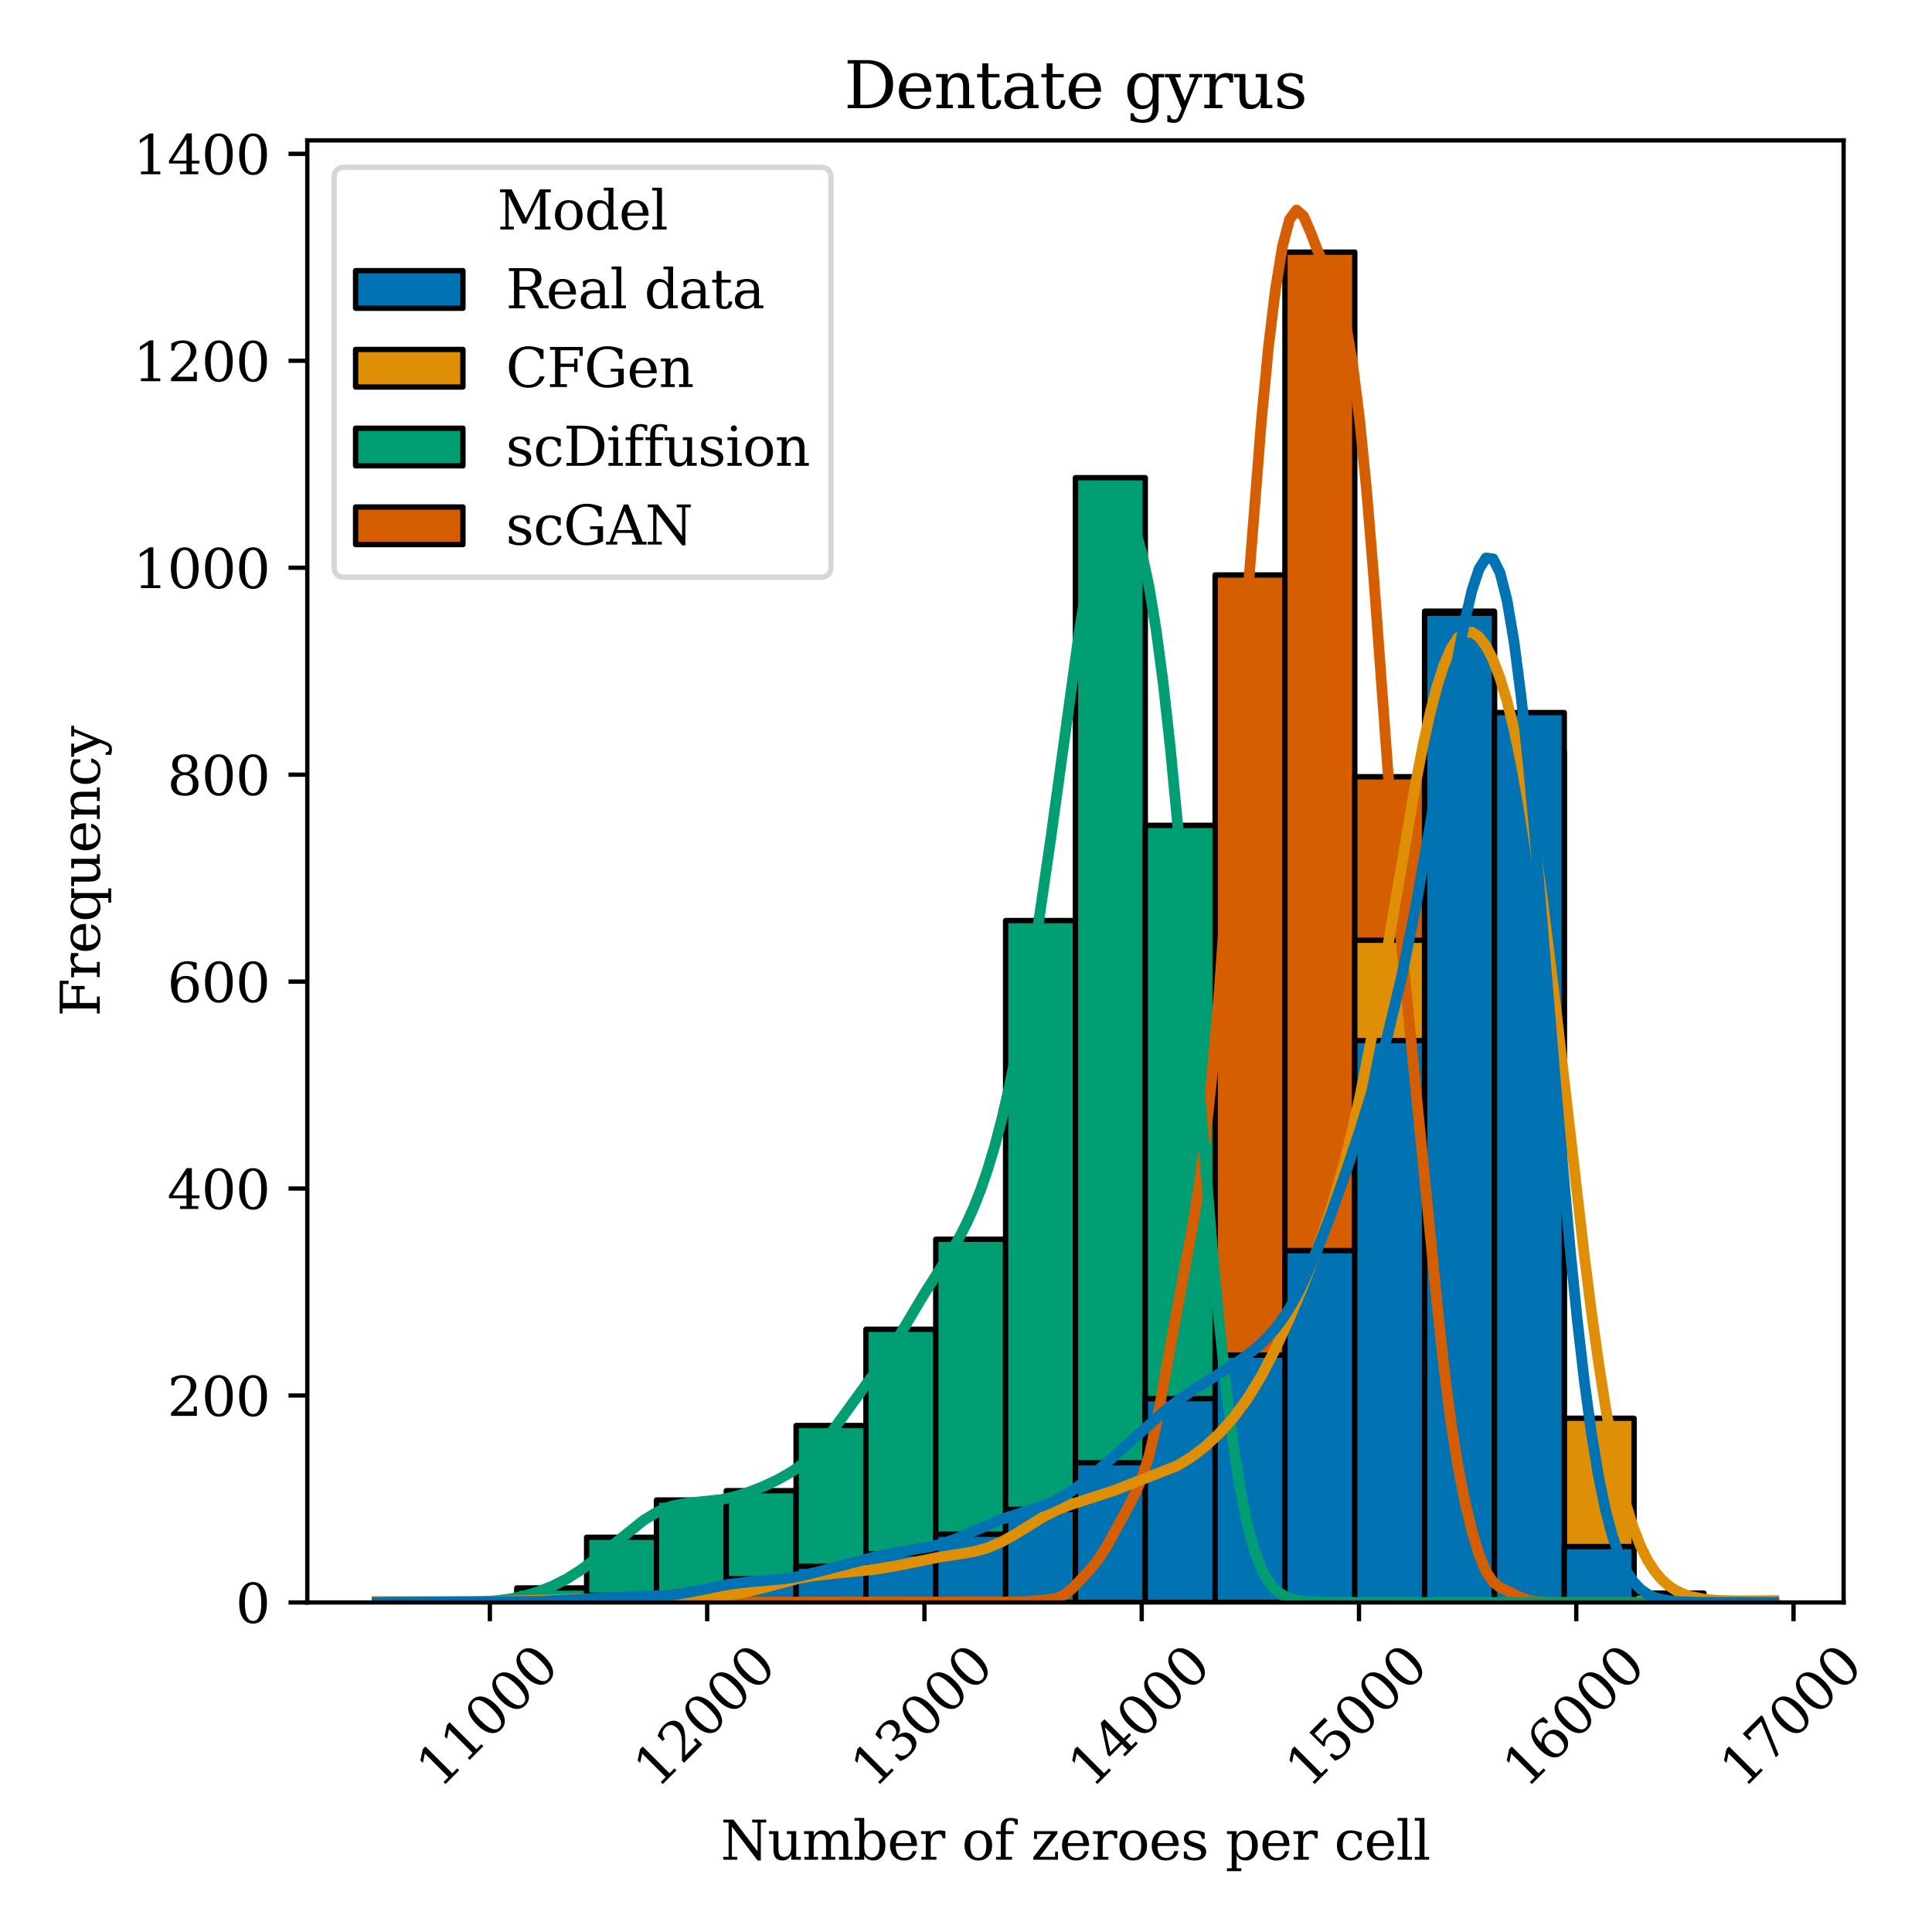 <?xml version="1.0" encoding="utf-8" standalone="no"?>
<!DOCTYPE svg PUBLIC "-//W3C//DTD SVG 1.1//EN"
  "http://www.w3.org/Graphics/SVG/1.1/DTD/svg11.dtd">
<svg xmlns:xlink="http://www.w3.org/1999/xlink" width="360pt" height="360pt" viewBox="0 0 360 360" xmlns="http://www.w3.org/2000/svg" version="1.1">
 <defs>
  <style type="text/css">*{stroke-linejoin: round; stroke-linecap: butt}</style>
 </defs>
 <g id="figure_1">
  <g id="patch_1">
   <path d="M 0 360 
L 360 360 
L 360 0 
L 0 0 
z
" style="fill: #ffffff"/>
  </g>
  <g id="axes_1">
   <g id="patch_2">
    <path d="M 57.26 298.591 
L 343.527 298.591 
L 343.527 26.16 
L 57.26 26.16 
z
" style="fill: #ffffff"/>
   </g>
   <g id="patch_3">
    <path d="M 70.272 298.591 
L 83.284 298.591 
L 83.284 298.591 
L 70.272 298.591 
z
" clip-path="url(#p2061a6e4c7)" style="fill: #d55e00; stroke: #000000; stroke-linejoin: miter"/>
   </g>
   <g id="patch_4">
    <path d="M 83.284 298.591 
L 96.296 298.591 
L 96.296 298.591 
L 83.284 298.591 
z
" clip-path="url(#p2061a6e4c7)" style="fill: #d55e00; stroke: #000000; stroke-linejoin: miter"/>
   </g>
   <g id="patch_5">
    <path d="M 96.296 298.591 
L 109.308 298.591 
L 109.308 298.591 
L 96.296 298.591 
z
" clip-path="url(#p2061a6e4c7)" style="fill: #d55e00; stroke: #000000; stroke-linejoin: miter"/>
   </g>
   <g id="patch_6">
    <path d="M 109.308 298.591 
L 122.321 298.591 
L 122.321 298.591 
L 109.308 298.591 
z
" clip-path="url(#p2061a6e4c7)" style="fill: #d55e00; stroke: #000000; stroke-linejoin: miter"/>
   </g>
   <g id="patch_7">
    <path d="M 122.321 298.591 
L 135.333 298.591 
L 135.333 298.591 
L 122.321 298.591 
z
" clip-path="url(#p2061a6e4c7)" style="fill: #d55e00; stroke: #000000; stroke-linejoin: miter"/>
   </g>
   <g id="patch_8">
    <path d="M 135.333 298.591 
L 148.345 298.591 
L 148.345 298.591 
L 135.333 298.591 
z
" clip-path="url(#p2061a6e4c7)" style="fill: #d55e00; stroke: #000000; stroke-linejoin: miter"/>
   </g>
   <g id="patch_9">
    <path d="M 148.345 298.591 
L 161.357 298.591 
L 161.357 298.591 
L 148.345 298.591 
z
" clip-path="url(#p2061a6e4c7)" style="fill: #d55e00; stroke: #000000; stroke-linejoin: miter"/>
   </g>
   <g id="patch_10">
    <path d="M 161.357 298.591 
L 174.369 298.591 
L 174.369 298.591 
L 161.357 298.591 
z
" clip-path="url(#p2061a6e4c7)" style="fill: #d55e00; stroke: #000000; stroke-linejoin: miter"/>
   </g>
   <g id="patch_11">
    <path d="M 174.369 298.591 
L 187.381 298.591 
L 187.381 298.591 
L 174.369 298.591 
z
" clip-path="url(#p2061a6e4c7)" style="fill: #d55e00; stroke: #000000; stroke-linejoin: miter"/>
   </g>
   <g id="patch_12">
    <path d="M 187.381 298.591 
L 200.393 298.591 
L 200.393 298.398 
L 187.381 298.398 
z
" clip-path="url(#p2061a6e4c7)" style="fill: #d55e00; stroke: #000000; stroke-linejoin: miter"/>
   </g>
   <g id="patch_13">
    <path d="M 200.393 298.591 
L 213.405 298.591 
L 213.405 285.866 
L 200.393 285.866 
z
" clip-path="url(#p2061a6e4c7)" style="fill: #d55e00; stroke: #000000; stroke-linejoin: miter"/>
   </g>
   <g id="patch_14">
    <path d="M 213.405 298.591 
L 226.418 298.591 
L 226.418 242.1 
L 213.405 242.1 
z
" clip-path="url(#p2061a6e4c7)" style="fill: #d55e00; stroke: #000000; stroke-linejoin: miter"/>
   </g>
   <g id="patch_15">
    <path d="M 226.418 298.591 
L 239.43 298.591 
L 239.43 107.137 
L 226.418 107.137 
z
" clip-path="url(#p2061a6e4c7)" style="fill: #d55e00; stroke: #000000; stroke-linejoin: miter"/>
   </g>
   <g id="patch_16">
    <path d="M 239.43 298.591 
L 252.442 298.591 
L 252.442 46.982 
L 239.43 46.982 
z
" clip-path="url(#p2061a6e4c7)" style="fill: #d55e00; stroke: #000000; stroke-linejoin: miter"/>
   </g>
   <g id="patch_17">
    <path d="M 252.442 298.591 
L 265.454 298.591 
L 265.454 144.734 
L 252.442 144.734 
z
" clip-path="url(#p2061a6e4c7)" style="fill: #d55e00; stroke: #000000; stroke-linejoin: miter"/>
   </g>
   <g id="patch_18">
    <path d="M 265.454 298.591 
L 278.466 298.591 
L 278.466 271.791 
L 265.454 271.791 
z
" clip-path="url(#p2061a6e4c7)" style="fill: #d55e00; stroke: #000000; stroke-linejoin: miter"/>
   </g>
   <g id="patch_19">
    <path d="M 278.466 298.591 
L 291.478 298.591 
L 291.478 297.627 
L 278.466 297.627 
z
" clip-path="url(#p2061a6e4c7)" style="fill: #d55e00; stroke: #000000; stroke-linejoin: miter"/>
   </g>
   <g id="patch_20">
    <path d="M 291.478 298.591 
L 304.49 298.591 
L 304.49 298.591 
L 291.478 298.591 
z
" clip-path="url(#p2061a6e4c7)" style="fill: #d55e00; stroke: #000000; stroke-linejoin: miter"/>
   </g>
   <g id="patch_21">
    <path d="M 304.49 298.591 
L 317.502 298.591 
L 317.502 298.591 
L 304.49 298.591 
z
" clip-path="url(#p2061a6e4c7)" style="fill: #d55e00; stroke: #000000; stroke-linejoin: miter"/>
   </g>
   <g id="patch_22">
    <path d="M 317.502 298.591 
L 330.515 298.591 
L 330.515 298.591 
L 317.502 298.591 
z
" clip-path="url(#p2061a6e4c7)" style="fill: #d55e00; stroke: #000000; stroke-linejoin: miter"/>
   </g>
   <g id="patch_23">
    <path d="M 70.272 298.591 
L 83.284 298.591 
L 83.284 298.591 
L 70.272 298.591 
z
" clip-path="url(#p2061a6e4c7)" style="fill: #029e73; stroke: #000000; stroke-linejoin: miter"/>
   </g>
   <g id="patch_24">
    <path d="M 83.284 298.591 
L 96.296 298.591 
L 96.296 298.591 
L 83.284 298.591 
z
" clip-path="url(#p2061a6e4c7)" style="fill: #029e73; stroke: #000000; stroke-linejoin: miter"/>
   </g>
   <g id="patch_25">
    <path d="M 96.296 298.591 
L 109.308 298.591 
L 109.308 295.892 
L 96.296 295.892 
z
" clip-path="url(#p2061a6e4c7)" style="fill: #029e73; stroke: #000000; stroke-linejoin: miter"/>
   </g>
   <g id="patch_26">
    <path d="M 109.308 298.591 
L 122.321 298.591 
L 122.321 286.445 
L 109.308 286.445 
z
" clip-path="url(#p2061a6e4c7)" style="fill: #029e73; stroke: #000000; stroke-linejoin: miter"/>
   </g>
   <g id="patch_27">
    <path d="M 122.321 298.591 
L 135.333 298.591 
L 135.333 279.504 
L 122.321 279.504 
z
" clip-path="url(#p2061a6e4c7)" style="fill: #029e73; stroke: #000000; stroke-linejoin: miter"/>
   </g>
   <g id="patch_28">
    <path d="M 135.333 298.591 
L 148.345 298.591 
L 148.345 277.768 
L 135.333 277.768 
z
" clip-path="url(#p2061a6e4c7)" style="fill: #029e73; stroke: #000000; stroke-linejoin: miter"/>
   </g>
   <g id="patch_29">
    <path d="M 148.345 298.591 
L 161.357 298.591 
L 161.357 265.622 
L 148.345 265.622 
z
" clip-path="url(#p2061a6e4c7)" style="fill: #029e73; stroke: #000000; stroke-linejoin: miter"/>
   </g>
   <g id="patch_30">
    <path d="M 161.357 298.591 
L 174.369 298.591 
L 174.369 247.691 
L 161.357 247.691 
z
" clip-path="url(#p2061a6e4c7)" style="fill: #029e73; stroke: #000000; stroke-linejoin: miter"/>
   </g>
   <g id="patch_31">
    <path d="M 174.369 298.591 
L 187.381 298.591 
L 187.381 230.917 
L 174.369 230.917 
z
" clip-path="url(#p2061a6e4c7)" style="fill: #029e73; stroke: #000000; stroke-linejoin: miter"/>
   </g>
   <g id="patch_32">
    <path d="M 187.381 298.591 
L 200.393 298.591 
L 200.393 171.534 
L 187.381 171.534 
z
" clip-path="url(#p2061a6e4c7)" style="fill: #029e73; stroke: #000000; stroke-linejoin: miter"/>
   </g>
   <g id="patch_33">
    <path d="M 200.393 298.591 
L 213.405 298.591 
L 213.405 89.014 
L 200.393 89.014 
z
" clip-path="url(#p2061a6e4c7)" style="fill: #029e73; stroke: #000000; stroke-linejoin: miter"/>
   </g>
   <g id="patch_34">
    <path d="M 213.405 298.591 
L 226.418 298.591 
L 226.418 153.796 
L 213.405 153.796 
z
" clip-path="url(#p2061a6e4c7)" style="fill: #029e73; stroke: #000000; stroke-linejoin: miter"/>
   </g>
   <g id="patch_35">
    <path d="M 226.418 298.591 
L 239.43 298.591 
L 239.43 292.229 
L 226.418 292.229 
z
" clip-path="url(#p2061a6e4c7)" style="fill: #029e73; stroke: #000000; stroke-linejoin: miter"/>
   </g>
   <g id="patch_36">
    <path d="M 239.43 298.591 
L 252.442 298.591 
L 252.442 298.591 
L 239.43 298.591 
z
" clip-path="url(#p2061a6e4c7)" style="fill: #029e73; stroke: #000000; stroke-linejoin: miter"/>
   </g>
   <g id="patch_37">
    <path d="M 252.442 298.591 
L 265.454 298.591 
L 265.454 298.591 
L 252.442 298.591 
z
" clip-path="url(#p2061a6e4c7)" style="fill: #029e73; stroke: #000000; stroke-linejoin: miter"/>
   </g>
   <g id="patch_38">
    <path d="M 265.454 298.591 
L 278.466 298.591 
L 278.466 298.591 
L 265.454 298.591 
z
" clip-path="url(#p2061a6e4c7)" style="fill: #029e73; stroke: #000000; stroke-linejoin: miter"/>
   </g>
   <g id="patch_39">
    <path d="M 278.466 298.591 
L 291.478 298.591 
L 291.478 298.591 
L 278.466 298.591 
z
" clip-path="url(#p2061a6e4c7)" style="fill: #029e73; stroke: #000000; stroke-linejoin: miter"/>
   </g>
   <g id="patch_40">
    <path d="M 291.478 298.591 
L 304.49 298.591 
L 304.49 298.591 
L 291.478 298.591 
z
" clip-path="url(#p2061a6e4c7)" style="fill: #029e73; stroke: #000000; stroke-linejoin: miter"/>
   </g>
   <g id="patch_41">
    <path d="M 304.49 298.591 
L 317.502 298.591 
L 317.502 298.591 
L 304.49 298.591 
z
" clip-path="url(#p2061a6e4c7)" style="fill: #029e73; stroke: #000000; stroke-linejoin: miter"/>
   </g>
   <g id="patch_42">
    <path d="M 317.502 298.591 
L 330.515 298.591 
L 330.515 298.591 
L 317.502 298.591 
z
" clip-path="url(#p2061a6e4c7)" style="fill: #029e73; stroke: #000000; stroke-linejoin: miter"/>
   </g>
   <g id="patch_43">
    <path d="M 70.272 298.591 
L 83.284 298.591 
L 83.284 298.398 
L 70.272 298.398 
z
" clip-path="url(#p2061a6e4c7)" style="fill: #de8f05; stroke: #000000; stroke-linejoin: miter"/>
   </g>
   <g id="patch_44">
    <path d="M 83.284 298.591 
L 96.296 298.591 
L 96.296 298.398 
L 83.284 298.398 
z
" clip-path="url(#p2061a6e4c7)" style="fill: #de8f05; stroke: #000000; stroke-linejoin: miter"/>
   </g>
   <g id="patch_45">
    <path d="M 96.296 298.591 
L 109.308 298.591 
L 109.308 298.206 
L 96.296 298.206 
z
" clip-path="url(#p2061a6e4c7)" style="fill: #de8f05; stroke: #000000; stroke-linejoin: miter"/>
   </g>
   <g id="patch_46">
    <path d="M 109.308 298.591 
L 122.321 298.591 
L 122.321 297.82 
L 109.308 297.82 
z
" clip-path="url(#p2061a6e4c7)" style="fill: #de8f05; stroke: #000000; stroke-linejoin: miter"/>
   </g>
   <g id="patch_47">
    <path d="M 122.321 298.591 
L 135.333 298.591 
L 135.333 298.013 
L 122.321 298.013 
z
" clip-path="url(#p2061a6e4c7)" style="fill: #de8f05; stroke: #000000; stroke-linejoin: miter"/>
   </g>
   <g id="patch_48">
    <path d="M 135.333 298.591 
L 148.345 298.591 
L 148.345 295.892 
L 135.333 295.892 
z
" clip-path="url(#p2061a6e4c7)" style="fill: #de8f05; stroke: #000000; stroke-linejoin: miter"/>
   </g>
   <g id="patch_49">
    <path d="M 148.345 298.591 
L 161.357 298.591 
L 161.357 293.193 
L 148.345 293.193 
z
" clip-path="url(#p2061a6e4c7)" style="fill: #de8f05; stroke: #000000; stroke-linejoin: miter"/>
   </g>
   <g id="patch_50">
    <path d="M 161.357 298.591 
L 174.369 298.591 
L 174.369 291.65 
L 161.357 291.65 
z
" clip-path="url(#p2061a6e4c7)" style="fill: #de8f05; stroke: #000000; stroke-linejoin: miter"/>
   </g>
   <g id="patch_51">
    <path d="M 174.369 298.591 
L 187.381 298.591 
L 187.381 289.915 
L 174.369 289.915 
z
" clip-path="url(#p2061a6e4c7)" style="fill: #de8f05; stroke: #000000; stroke-linejoin: miter"/>
   </g>
   <g id="patch_52">
    <path d="M 187.381 298.591 
L 200.393 298.591 
L 200.393 282.203 
L 187.381 282.203 
z
" clip-path="url(#p2061a6e4c7)" style="fill: #de8f05; stroke: #000000; stroke-linejoin: miter"/>
   </g>
   <g id="patch_53">
    <path d="M 200.393 298.591 
L 213.405 298.591 
L 213.405 277.383 
L 200.393 277.383 
z
" clip-path="url(#p2061a6e4c7)" style="fill: #de8f05; stroke: #000000; stroke-linejoin: miter"/>
   </g>
   <g id="patch_54">
    <path d="M 213.405 298.591 
L 226.418 298.591 
L 226.418 274.105 
L 213.405 274.105 
z
" clip-path="url(#p2061a6e4c7)" style="fill: #de8f05; stroke: #000000; stroke-linejoin: miter"/>
   </g>
   <g id="patch_55">
    <path d="M 226.418 298.591 
L 239.43 298.591 
L 239.43 260.994 
L 226.418 260.994 
z
" clip-path="url(#p2061a6e4c7)" style="fill: #de8f05; stroke: #000000; stroke-linejoin: miter"/>
   </g>
   <g id="patch_56">
    <path d="M 239.43 298.591 
L 252.442 298.591 
L 252.442 233.038 
L 239.43 233.038 
z
" clip-path="url(#p2061a6e4c7)" style="fill: #de8f05; stroke: #000000; stroke-linejoin: miter"/>
   </g>
   <g id="patch_57">
    <path d="M 252.442 298.591 
L 265.454 298.591 
L 265.454 175.197 
L 252.442 175.197 
z
" clip-path="url(#p2061a6e4c7)" style="fill: #de8f05; stroke: #000000; stroke-linejoin: miter"/>
   </g>
   <g id="patch_58">
    <path d="M 265.454 298.591 
L 278.466 298.591 
L 278.466 113.885 
L 265.454 113.885 
z
" clip-path="url(#p2061a6e4c7)" style="fill: #de8f05; stroke: #000000; stroke-linejoin: miter"/>
   </g>
   <g id="patch_59">
    <path d="M 278.466 298.591 
L 291.478 298.591 
L 291.478 140.107 
L 278.466 140.107 
z
" clip-path="url(#p2061a6e4c7)" style="fill: #de8f05; stroke: #000000; stroke-linejoin: miter"/>
   </g>
   <g id="patch_60">
    <path d="M 291.478 298.591 
L 304.49 298.591 
L 304.49 264.272 
L 291.478 264.272 
z
" clip-path="url(#p2061a6e4c7)" style="fill: #de8f05; stroke: #000000; stroke-linejoin: miter"/>
   </g>
   <g id="patch_61">
    <path d="M 304.49 298.591 
L 317.502 298.591 
L 317.502 296.856 
L 304.49 296.856 
z
" clip-path="url(#p2061a6e4c7)" style="fill: #de8f05; stroke: #000000; stroke-linejoin: miter"/>
   </g>
   <g id="patch_62">
    <path d="M 317.502 298.591 
L 330.515 298.591 
L 330.515 298.206 
L 317.502 298.206 
z
" clip-path="url(#p2061a6e4c7)" style="fill: #de8f05; stroke: #000000; stroke-linejoin: miter"/>
   </g>
   <g id="patch_63">
    <path d="M 70.272 298.591 
L 83.284 298.591 
L 83.284 298.591 
L 70.272 298.591 
z
" clip-path="url(#p2061a6e4c7)" style="fill: #0173b2; stroke: #000000; stroke-linejoin: miter"/>
   </g>
   <g id="patch_64">
    <path d="M 83.284 298.591 
L 96.296 298.591 
L 96.296 298.398 
L 83.284 298.398 
z
" clip-path="url(#p2061a6e4c7)" style="fill: #0173b2; stroke: #000000; stroke-linejoin: miter"/>
   </g>
   <g id="patch_65">
    <path d="M 96.296 298.591 
L 109.308 298.591 
L 109.308 298.398 
L 96.296 298.398 
z
" clip-path="url(#p2061a6e4c7)" style="fill: #0173b2; stroke: #000000; stroke-linejoin: miter"/>
   </g>
   <g id="patch_66">
    <path d="M 109.308 298.591 
L 122.321 298.591 
L 122.321 297.242 
L 109.308 297.242 
z
" clip-path="url(#p2061a6e4c7)" style="fill: #0173b2; stroke: #000000; stroke-linejoin: miter"/>
   </g>
   <g id="patch_67">
    <path d="M 122.321 298.591 
L 135.333 298.591 
L 135.333 297.434 
L 122.321 297.434 
z
" clip-path="url(#p2061a6e4c7)" style="fill: #0173b2; stroke: #000000; stroke-linejoin: miter"/>
   </g>
   <g id="patch_68">
    <path d="M 135.333 298.591 
L 148.345 298.591 
L 148.345 294.157 
L 135.333 294.157 
z
" clip-path="url(#p2061a6e4c7)" style="fill: #0173b2; stroke: #000000; stroke-linejoin: miter"/>
   </g>
   <g id="patch_69">
    <path d="M 148.345 298.591 
L 161.357 298.591 
L 161.357 291.843 
L 148.345 291.843 
z
" clip-path="url(#p2061a6e4c7)" style="fill: #0173b2; stroke: #000000; stroke-linejoin: miter"/>
   </g>
   <g id="patch_70">
    <path d="M 161.357 298.591 
L 174.369 298.591 
L 174.369 289.529 
L 161.357 289.529 
z
" clip-path="url(#p2061a6e4c7)" style="fill: #0173b2; stroke: #000000; stroke-linejoin: miter"/>
   </g>
   <g id="patch_71">
    <path d="M 174.369 298.591 
L 187.381 298.591 
L 187.381 285.866 
L 174.369 285.866 
z
" clip-path="url(#p2061a6e4c7)" style="fill: #0173b2; stroke: #000000; stroke-linejoin: miter"/>
   </g>
   <g id="patch_72">
    <path d="M 187.381 298.591 
L 200.393 298.591 
L 200.393 281.239 
L 187.381 281.239 
z
" clip-path="url(#p2061a6e4c7)" style="fill: #0173b2; stroke: #000000; stroke-linejoin: miter"/>
   </g>
   <g id="patch_73">
    <path d="M 200.393 298.591 
L 213.405 298.591 
L 213.405 272.563 
L 200.393 272.563 
z
" clip-path="url(#p2061a6e4c7)" style="fill: #0173b2; stroke: #000000; stroke-linejoin: miter"/>
   </g>
   <g id="patch_74">
    <path d="M 213.405 298.591 
L 226.418 298.591 
L 226.418 260.609 
L 213.405 260.609 
z
" clip-path="url(#p2061a6e4c7)" style="fill: #0173b2; stroke: #000000; stroke-linejoin: miter"/>
   </g>
   <g id="patch_75">
    <path d="M 226.418 298.591 
L 239.43 298.591 
L 239.43 252.511 
L 226.418 252.511 
z
" clip-path="url(#p2061a6e4c7)" style="fill: #0173b2; stroke: #000000; stroke-linejoin: miter"/>
   </g>
   <g id="patch_76">
    <path d="M 239.43 298.591 
L 252.442 298.591 
L 252.442 233.038 
L 239.43 233.038 
z
" clip-path="url(#p2061a6e4c7)" style="fill: #0173b2; stroke: #000000; stroke-linejoin: miter"/>
   </g>
   <g id="patch_77">
    <path d="M 252.442 298.591 
L 265.454 298.591 
L 265.454 193.899 
L 252.442 193.899 
z
" clip-path="url(#p2061a6e4c7)" style="fill: #0173b2; stroke: #000000; stroke-linejoin: miter"/>
   </g>
   <g id="patch_78">
    <path d="M 265.454 298.591 
L 278.466 298.591 
L 278.466 114.271 
L 265.454 114.271 
z
" clip-path="url(#p2061a6e4c7)" style="fill: #0173b2; stroke: #000000; stroke-linejoin: miter"/>
   </g>
   <g id="patch_79">
    <path d="M 278.466 298.591 
L 291.478 298.591 
L 291.478 132.78 
L 278.466 132.78 
z
" clip-path="url(#p2061a6e4c7)" style="fill: #0173b2; stroke: #000000; stroke-linejoin: miter"/>
   </g>
   <g id="patch_80">
    <path d="M 291.478 298.591 
L 304.49 298.591 
L 304.49 288.18 
L 291.478 288.18 
z
" clip-path="url(#p2061a6e4c7)" style="fill: #0173b2; stroke: #000000; stroke-linejoin: miter"/>
   </g>
   <g id="patch_81">
    <path d="M 304.49 298.591 
L 317.502 298.591 
L 317.502 298.591 
L 304.49 298.591 
z
" clip-path="url(#p2061a6e4c7)" style="fill: #0173b2; stroke: #000000; stroke-linejoin: miter"/>
   </g>
   <g id="patch_82">
    <path d="M 317.502 298.591 
L 330.515 298.591 
L 330.515 298.591 
L 317.502 298.591 
z
" clip-path="url(#p2061a6e4c7)" style="fill: #0173b2; stroke: #000000; stroke-linejoin: miter"/>
   </g>
   <g id="matplotlib.axis_1">
    <g id="xtick_1">
     <g id="line2d_1">
      <defs>
       <path id="me30d7d72ab" d="M 0 0 
L 0 3.5 
" style="stroke: #000000; stroke-width: 0.8"/>
      </defs>
      <g>
       <use xlink:href="#me30d7d72ab" x="91.284" y="298.591" style="stroke: #000000; stroke-width: 0.8"/>
      </g>
     </g>
     <g id="text_1">
      <!-- 11000 -->
      <g transform="translate(81.988 333.459) rotate(-45) scale(0.1 -0.1)">
       <defs>
        <path id="DejaVuSerif-31" d="M 909 0 
L 909 331 
L 1722 331 
L 1722 4213 
L 781 3603 
L 781 4013 
L 1919 4750 
L 2350 4750 
L 2350 331 
L 3163 331 
L 3163 0 
L 909 0 
z
" transform="scale(0.016)"/>
        <path id="DejaVuSerif-30" d="M 2034 219 
Q 2513 219 2750 744 
Q 2988 1269 2988 2328 
Q 2988 3391 2750 3916 
Q 2513 4441 2034 4441 
Q 1556 4441 1318 3916 
Q 1081 3391 1081 2328 
Q 1081 1269 1318 744 
Q 1556 219 2034 219 
z
M 2034 -91 
Q 1275 -91 848 546 
Q 422 1184 422 2328 
Q 422 3475 848 4112 
Q 1275 4750 2034 4750 
Q 2797 4750 3222 4112 
Q 3647 3475 3647 2328 
Q 3647 1184 3222 546 
Q 2797 -91 2034 -91 
z
" transform="scale(0.016)"/>
       </defs>
       <use xlink:href="#DejaVuSerif-31"/>
       <use xlink:href="#DejaVuSerif-31" x="63.623"/>
       <use xlink:href="#DejaVuSerif-30" x="127.246"/>
       <use xlink:href="#DejaVuSerif-30" x="190.869"/>
       <use xlink:href="#DejaVuSerif-30" x="254.492"/>
      </g>
     </g>
    </g>
    <g id="xtick_2">
     <g id="line2d_2">
      <g>
       <use xlink:href="#me30d7d72ab" x="131.77" y="298.591" style="stroke: #000000; stroke-width: 0.8"/>
      </g>
     </g>
     <g id="text_2">
      <!-- 12000 -->
      <g transform="translate(122.474 333.459) rotate(-45) scale(0.1 -0.1)">
       <defs>
        <path id="DejaVuSerif-32" d="M 819 3553 
L 469 3553 
L 469 4384 
Q 803 4563 1142 4656 
Q 1481 4750 1806 4750 
Q 2534 4750 2956 4397 
Q 3378 4044 3378 3438 
Q 3378 2753 2422 1800 
Q 2347 1728 2309 1691 
L 1131 513 
L 3078 513 
L 3078 1088 
L 3444 1088 
L 3444 0 
L 434 0 
L 434 341 
L 1850 1753 
Q 2319 2222 2519 2614 
Q 2719 3006 2719 3438 
Q 2719 3909 2473 4175 
Q 2228 4441 1797 4441 
Q 1350 4441 1106 4219 
Q 863 3997 819 3553 
z
" transform="scale(0.016)"/>
       </defs>
       <use xlink:href="#DejaVuSerif-31"/>
       <use xlink:href="#DejaVuSerif-32" x="63.623"/>
       <use xlink:href="#DejaVuSerif-30" x="127.246"/>
       <use xlink:href="#DejaVuSerif-30" x="190.869"/>
       <use xlink:href="#DejaVuSerif-30" x="254.492"/>
      </g>
     </g>
    </g>
    <g id="xtick_3">
     <g id="line2d_3">
      <g>
       <use xlink:href="#me30d7d72ab" x="172.256" y="298.591" style="stroke: #000000; stroke-width: 0.8"/>
      </g>
     </g>
     <g id="text_3">
      <!-- 13000 -->
      <g transform="translate(162.96 333.459) rotate(-45) scale(0.1 -0.1)">
       <defs>
        <path id="DejaVuSerif-33" d="M 622 4469 
Q 988 4606 1323 4678 
Q 1659 4750 1953 4750 
Q 2638 4750 3022 4454 
Q 3406 4159 3406 3634 
Q 3406 3213 3140 2930 
Q 2875 2647 2388 2547 
Q 2963 2466 3280 2130 
Q 3597 1794 3597 1259 
Q 3597 606 3158 257 
Q 2719 -91 1894 -91 
Q 1528 -91 1179 -12 
Q 831 66 488 225 
L 488 1131 
L 838 1131 
Q 869 681 1141 450 
Q 1413 219 1906 219 
Q 2384 219 2661 495 
Q 2938 772 2938 1253 
Q 2938 1803 2653 2086 
Q 2369 2369 1819 2369 
L 1522 2369 
L 1522 2688 
L 1678 2688 
Q 2225 2688 2498 2914 
Q 2772 3141 2772 3597 
Q 2772 4006 2547 4223 
Q 2322 4441 1900 4441 
Q 1478 4441 1245 4241 
Q 1013 4041 972 3647 
L 622 3647 
L 622 4469 
z
" transform="scale(0.016)"/>
       </defs>
       <use xlink:href="#DejaVuSerif-31"/>
       <use xlink:href="#DejaVuSerif-33" x="63.623"/>
       <use xlink:href="#DejaVuSerif-30" x="127.246"/>
       <use xlink:href="#DejaVuSerif-30" x="190.869"/>
       <use xlink:href="#DejaVuSerif-30" x="254.492"/>
      </g>
     </g>
    </g>
    <g id="xtick_4">
     <g id="line2d_4">
      <g>
       <use xlink:href="#me30d7d72ab" x="212.742" y="298.591" style="stroke: #000000; stroke-width: 0.8"/>
      </g>
     </g>
     <g id="text_4">
      <!-- 14000 -->
      <g transform="translate(203.445 333.459) rotate(-45) scale(0.1 -0.1)">
       <defs>
        <path id="DejaVuSerif-34" d="M 2234 1581 
L 2234 4063 
L 641 1581 
L 2234 1581 
z
M 3609 0 
L 1484 0 
L 1484 331 
L 2234 331 
L 2234 1247 
L 197 1247 
L 197 1588 
L 2241 4750 
L 2859 4750 
L 2859 1581 
L 3750 1581 
L 3750 1247 
L 2859 1247 
L 2859 331 
L 3609 331 
L 3609 0 
z
" transform="scale(0.016)"/>
       </defs>
       <use xlink:href="#DejaVuSerif-31"/>
       <use xlink:href="#DejaVuSerif-34" x="63.623"/>
       <use xlink:href="#DejaVuSerif-30" x="127.246"/>
       <use xlink:href="#DejaVuSerif-30" x="190.869"/>
       <use xlink:href="#DejaVuSerif-30" x="254.492"/>
      </g>
     </g>
    </g>
    <g id="xtick_5">
     <g id="line2d_5">
      <g>
       <use xlink:href="#me30d7d72ab" x="253.227" y="298.591" style="stroke: #000000; stroke-width: 0.8"/>
      </g>
     </g>
     <g id="text_5">
      <!-- 15000 -->
      <g transform="translate(243.931 333.459) rotate(-45) scale(0.1 -0.1)">
       <defs>
        <path id="DejaVuSerif-35" d="M 3219 4666 
L 3219 4153 
L 1081 4153 
L 1081 2816 
Q 1244 2928 1461 2984 
Q 1678 3041 1947 3041 
Q 2703 3041 3140 2622 
Q 3578 2203 3578 1478 
Q 3578 738 3136 323 
Q 2694 -91 1894 -91 
Q 1572 -91 1234 -12 
Q 897 66 544 225 
L 544 1131 
L 897 1131 
Q 925 688 1179 453 
Q 1434 219 1894 219 
Q 2388 219 2653 544 
Q 2919 869 2919 1478 
Q 2919 2084 2655 2407 
Q 2391 2731 1894 2731 
Q 1613 2731 1398 2631 
Q 1184 2531 1019 2322 
L 750 2322 
L 750 4666 
L 3219 4666 
z
" transform="scale(0.016)"/>
       </defs>
       <use xlink:href="#DejaVuSerif-31"/>
       <use xlink:href="#DejaVuSerif-35" x="63.623"/>
       <use xlink:href="#DejaVuSerif-30" x="127.246"/>
       <use xlink:href="#DejaVuSerif-30" x="190.869"/>
       <use xlink:href="#DejaVuSerif-30" x="254.492"/>
      </g>
     </g>
    </g>
    <g id="xtick_6">
     <g id="line2d_6">
      <g>
       <use xlink:href="#me30d7d72ab" x="293.713" y="298.591" style="stroke: #000000; stroke-width: 0.8"/>
      </g>
     </g>
     <g id="text_6">
      <!-- 16000 -->
      <g transform="translate(284.417 333.459) rotate(-45) scale(0.1 -0.1)">
       <defs>
        <path id="DejaVuSerif-36" d="M 2094 219 
Q 2534 219 2771 542 
Q 3009 866 3009 1472 
Q 3009 2078 2771 2401 
Q 2534 2725 2094 2725 
Q 1647 2725 1412 2412 
Q 1178 2100 1178 1509 
Q 1178 888 1415 553 
Q 1653 219 2094 219 
z
M 1075 2569 
Q 1288 2803 1556 2918 
Q 1825 3034 2163 3034 
Q 2859 3034 3264 2615 
Q 3669 2197 3669 1472 
Q 3669 763 3233 336 
Q 2797 -91 2069 -91 
Q 1278 -91 853 498 
Q 428 1088 428 2181 
Q 428 3406 931 4078 
Q 1434 4750 2350 4750 
Q 2597 4750 2869 4703 
Q 3141 4656 3425 4563 
L 3425 3794 
L 3072 3794 
Q 3034 4109 2831 4275 
Q 2628 4441 2284 4441 
Q 1678 4441 1381 3981 
Q 1084 3522 1075 2569 
z
" transform="scale(0.016)"/>
       </defs>
       <use xlink:href="#DejaVuSerif-31"/>
       <use xlink:href="#DejaVuSerif-36" x="63.623"/>
       <use xlink:href="#DejaVuSerif-30" x="127.246"/>
       <use xlink:href="#DejaVuSerif-30" x="190.869"/>
       <use xlink:href="#DejaVuSerif-30" x="254.492"/>
      </g>
     </g>
    </g>
    <g id="xtick_7">
     <g id="line2d_7">
      <g>
       <use xlink:href="#me30d7d72ab" x="334.199" y="298.591" style="stroke: #000000; stroke-width: 0.8"/>
      </g>
     </g>
     <g id="text_7">
      <!-- 17000 -->
      <g transform="translate(324.903 333.459) rotate(-45) scale(0.1 -0.1)">
       <defs>
        <path id="DejaVuSerif-37" d="M 3609 4347 
L 1784 0 
L 1319 0 
L 3059 4153 
L 903 4153 
L 903 3578 
L 538 3578 
L 538 4666 
L 3609 4666 
L 3609 4347 
z
" transform="scale(0.016)"/>
       </defs>
       <use xlink:href="#DejaVuSerif-31"/>
       <use xlink:href="#DejaVuSerif-37" x="63.623"/>
       <use xlink:href="#DejaVuSerif-30" x="127.246"/>
       <use xlink:href="#DejaVuSerif-30" x="190.869"/>
       <use xlink:href="#DejaVuSerif-30" x="254.492"/>
      </g>
     </g>
    </g>
    <g id="text_8">
     <!-- Number of zeroes per cell -->
     <g transform="translate(134.263 346.528) scale(0.1 -0.1)">
      <defs>
       <path id="DejaVuSerif-4e" d="M 313 0 
L 313 331 
L 941 331 
L 941 4331 
L 313 4331 
L 313 4666 
L 1509 4666 
L 4306 984 
L 4306 4331 
L 3681 4331 
L 3681 4666 
L 5319 4666 
L 5319 4331 
L 4691 4331 
L 4691 -91 
L 4313 -91 
L 1325 3841 
L 1325 331 
L 1953 331 
L 1953 0 
L 313 0 
z
" transform="scale(0.016)"/>
       <path id="DejaVuSerif-75" d="M 2266 3322 
L 3341 3322 
L 3341 331 
L 3884 331 
L 3884 0 
L 2766 0 
L 2766 588 
Q 2606 256 2353 82 
Q 2100 -91 1766 -91 
Q 1213 -91 952 223 
Q 691 538 691 1209 
L 691 2988 
L 172 2988 
L 172 3322 
L 1269 3322 
L 1269 1388 
Q 1269 781 1417 556 
Q 1566 331 1947 331 
Q 2347 331 2556 625 
Q 2766 919 2766 1478 
L 2766 2988 
L 2266 2988 
L 2266 3322 
z
" transform="scale(0.016)"/>
       <path id="DejaVuSerif-6d" d="M 3316 2675 
Q 3481 3041 3739 3227 
Q 3997 3413 4341 3413 
Q 4863 3413 5119 3089 
Q 5375 2766 5375 2113 
L 5375 331 
L 5894 331 
L 5894 0 
L 4300 0 
L 4300 331 
L 4800 331 
L 4800 2047 
Q 4800 2556 4650 2772 
Q 4500 2988 4153 2988 
Q 3769 2988 3567 2697 
Q 3366 2406 3366 1850 
L 3366 331 
L 3866 331 
L 3866 0 
L 2291 0 
L 2291 331 
L 2791 331 
L 2791 2069 
Q 2791 2566 2641 2777 
Q 2491 2988 2144 2988 
Q 1759 2988 1557 2697 
Q 1356 2406 1356 1850 
L 1356 331 
L 1856 331 
L 1856 0 
L 263 0 
L 263 331 
L 781 331 
L 781 2994 
L 231 2994 
L 231 3322 
L 1356 3322 
L 1356 2731 
Q 1516 3063 1762 3238 
Q 2009 3413 2322 3413 
Q 2709 3413 2968 3220 
Q 3228 3028 3316 2675 
z
" transform="scale(0.016)"/>
       <path id="DejaVuSerif-62" d="M 738 331 
L 738 4531 
L 184 4531 
L 184 4863 
L 1313 4863 
L 1313 2803 
Q 1481 3116 1742 3264 
Q 2003 3413 2388 3413 
Q 3000 3413 3387 2928 
Q 3775 2444 3775 1663 
Q 3775 881 3387 395 
Q 3000 -91 2388 -91 
Q 2003 -91 1742 57 
Q 1481 206 1313 519 
L 1313 0 
L 184 0 
L 184 331 
L 738 331 
z
M 1313 1497 
Q 1313 897 1542 583 
Q 1772 269 2209 269 
Q 2650 269 2876 622 
Q 3103 975 3103 1663 
Q 3103 2353 2876 2703 
Q 2650 3053 2209 3053 
Q 1772 3053 1542 2737 
Q 1313 2422 1313 1825 
L 1313 1497 
z
" transform="scale(0.016)"/>
       <path id="DejaVuSerif-65" d="M 3469 1600 
L 991 1600 
L 991 1575 
Q 991 903 1244 561 
Q 1497 219 1991 219 
Q 2369 219 2611 417 
Q 2853 616 2950 1006 
L 3413 1006 
Q 3275 459 2904 184 
Q 2534 -91 1931 -91 
Q 1203 -91 761 389 
Q 319 869 319 1663 
Q 319 2450 753 2931 
Q 1188 3413 1894 3413 
Q 2647 3413 3050 2948 
Q 3453 2484 3469 1600 
z
M 2791 1931 
Q 2772 2513 2545 2808 
Q 2319 3103 1894 3103 
Q 1497 3103 1269 2806 
Q 1041 2509 991 1931 
L 2791 1931 
z
" transform="scale(0.016)"/>
       <path id="DejaVuSerif-72" d="M 3059 3328 
L 3059 2497 
L 2728 2497 
Q 2713 2744 2591 2866 
Q 2469 2988 2234 2988 
Q 1809 2988 1582 2694 
Q 1356 2400 1356 1850 
L 1356 331 
L 2022 331 
L 2022 0 
L 263 0 
L 263 331 
L 781 331 
L 781 2994 
L 231 2994 
L 231 3322 
L 1356 3322 
L 1356 2731 
Q 1525 3078 1790 3245 
Q 2056 3413 2438 3413 
Q 2578 3413 2733 3391 
Q 2888 3369 3059 3328 
z
" transform="scale(0.016)"/>
       <path id="DejaVuSerif-20" transform="scale(0.016)"/>
       <path id="DejaVuSerif-6f" d="M 1925 219 
Q 2388 219 2623 584 
Q 2859 950 2859 1663 
Q 2859 2375 2623 2739 
Q 2388 3103 1925 3103 
Q 1463 3103 1227 2739 
Q 991 2375 991 1663 
Q 991 950 1228 584 
Q 1466 219 1925 219 
z
M 1925 -91 
Q 1200 -91 759 389 
Q 319 869 319 1663 
Q 319 2456 758 2934 
Q 1197 3413 1925 3413 
Q 2653 3413 3092 2934 
Q 3531 2456 3531 1663 
Q 3531 869 3092 389 
Q 2653 -91 1925 -91 
z
" transform="scale(0.016)"/>
       <path id="DejaVuSerif-66" d="M 2753 4078 
L 2450 4078 
Q 2447 4313 2317 4434 
Q 2188 4556 1941 4556 
Q 1619 4556 1487 4379 
Q 1356 4203 1356 3750 
L 1356 3322 
L 2284 3322 
L 2284 2988 
L 1356 2988 
L 1356 331 
L 2094 331 
L 2094 0 
L 231 0 
L 231 331 
L 781 331 
L 781 2988 
L 231 2988 
L 231 3322 
L 781 3322 
L 781 3738 
Q 781 4294 1070 4578 
Q 1359 4863 1919 4863 
Q 2128 4863 2337 4825 
Q 2547 4788 2753 4709 
L 2753 4078 
z
" transform="scale(0.016)"/>
       <path id="DejaVuSerif-7a" d="M 256 0 
L 256 269 
L 2338 2988 
L 691 2988 
L 691 2413 
L 359 2413 
L 359 3322 
L 3078 3322 
L 3078 3053 
L 997 331 
L 2803 331 
L 2803 934 
L 3138 934 
L 3138 0 
L 256 0 
z
" transform="scale(0.016)"/>
       <path id="DejaVuSerif-73" d="M 359 184 
L 359 959 
L 691 959 
Q 703 588 923 403 
Q 1144 219 1575 219 
Q 1963 219 2166 364 
Q 2369 509 2369 788 
Q 2369 1006 2220 1140 
Q 2072 1275 1594 1428 
L 1178 1569 
Q 750 1706 558 1912 
Q 366 2119 366 2438 
Q 366 2894 700 3153 
Q 1034 3413 1625 3413 
Q 1888 3413 2178 3344 
Q 2469 3275 2778 3144 
L 2778 2419 
L 2447 2419 
Q 2434 2741 2221 2922 
Q 2009 3103 1644 3103 
Q 1281 3103 1095 2975 
Q 909 2847 909 2591 
Q 909 2381 1050 2254 
Q 1191 2128 1613 1997 
L 2069 1856 
Q 2541 1709 2748 1489 
Q 2956 1269 2956 922 
Q 2956 450 2595 179 
Q 2234 -91 1600 -91 
Q 1278 -91 972 -22 
Q 666 47 359 184 
z
" transform="scale(0.016)"/>
       <path id="DejaVuSerif-70" d="M 1313 1825 
L 1313 1497 
Q 1313 897 1542 583 
Q 1772 269 2209 269 
Q 2650 269 2876 622 
Q 3103 975 3103 1663 
Q 3103 2353 2876 2703 
Q 2650 3053 2209 3053 
Q 1772 3053 1542 2737 
Q 1313 2422 1313 1825 
z
M 738 2988 
L 184 2988 
L 184 3322 
L 1313 3322 
L 1313 2803 
Q 1481 3116 1742 3264 
Q 2003 3413 2388 3413 
Q 3000 3413 3387 2928 
Q 3775 2444 3775 1663 
Q 3775 881 3387 395 
Q 3000 -91 2388 -91 
Q 2003 -91 1742 57 
Q 1481 206 1313 519 
L 1313 -997 
L 1856 -997 
L 1856 -1331 
L 184 -1331 
L 184 -997 
L 738 -997 
L 738 2988 
z
" transform="scale(0.016)"/>
       <path id="DejaVuSerif-63" d="M 3291 997 
Q 3169 466 2822 187 
Q 2475 -91 1925 -91 
Q 1200 -91 759 389 
Q 319 869 319 1663 
Q 319 2459 759 2936 
Q 1200 3413 1925 3413 
Q 2241 3413 2553 3339 
Q 2866 3266 3181 3116 
L 3181 2266 
L 2847 2266 
Q 2781 2703 2561 2903 
Q 2341 3103 1931 3103 
Q 1466 3103 1228 2742 
Q 991 2381 991 1663 
Q 991 944 1227 581 
Q 1463 219 1931 219 
Q 2303 219 2525 412 
Q 2747 606 2828 997 
L 3291 997 
z
" transform="scale(0.016)"/>
       <path id="DejaVuSerif-6c" d="M 1313 331 
L 1856 331 
L 1856 0 
L 184 0 
L 184 331 
L 738 331 
L 738 4531 
L 184 4531 
L 184 4863 
L 1313 4863 
L 1313 331 
z
" transform="scale(0.016)"/>
      </defs>
      <use xlink:href="#DejaVuSerif-4e"/>
      <use xlink:href="#DejaVuSerif-75" x="87.5"/>
      <use xlink:href="#DejaVuSerif-6d" x="151.904"/>
      <use xlink:href="#DejaVuSerif-62" x="246.729"/>
      <use xlink:href="#DejaVuSerif-65" x="310.742"/>
      <use xlink:href="#DejaVuSerif-72" x="369.922"/>
      <use xlink:href="#DejaVuSerif-20" x="417.725"/>
      <use xlink:href="#DejaVuSerif-6f" x="449.512"/>
      <use xlink:href="#DejaVuSerif-66" x="509.717"/>
      <use xlink:href="#DejaVuSerif-20" x="546.729"/>
      <use xlink:href="#DejaVuSerif-7a" x="578.516"/>
      <use xlink:href="#DejaVuSerif-65" x="631.201"/>
      <use xlink:href="#DejaVuSerif-72" x="690.381"/>
      <use xlink:href="#DejaVuSerif-6f" x="738.184"/>
      <use xlink:href="#DejaVuSerif-65" x="798.389"/>
      <use xlink:href="#DejaVuSerif-73" x="857.568"/>
      <use xlink:href="#DejaVuSerif-20" x="908.887"/>
      <use xlink:href="#DejaVuSerif-70" x="940.674"/>
      <use xlink:href="#DejaVuSerif-65" x="1004.688"/>
      <use xlink:href="#DejaVuSerif-72" x="1063.867"/>
      <use xlink:href="#DejaVuSerif-20" x="1111.67"/>
      <use xlink:href="#DejaVuSerif-63" x="1143.457"/>
      <use xlink:href="#DejaVuSerif-65" x="1199.463"/>
      <use xlink:href="#DejaVuSerif-6c" x="1258.643"/>
      <use xlink:href="#DejaVuSerif-6c" x="1290.625"/>
     </g>
    </g>
   </g>
   <g id="matplotlib.axis_2">
    <g id="ytick_1">
     <g id="line2d_8">
      <defs>
       <path id="mf69a28038d" d="M 0 0 
L -3.5 0 
" style="stroke: #000000; stroke-width: 0.8"/>
      </defs>
      <g>
       <use xlink:href="#mf69a28038d" x="57.26" y="298.591" style="stroke: #000000; stroke-width: 0.8"/>
      </g>
     </g>
     <g id="text_9">
      <!-- 0 -->
      <g transform="translate(43.898 302.39) scale(0.1 -0.1)">
       <use xlink:href="#DejaVuSerif-30"/>
      </g>
     </g>
    </g>
    <g id="ytick_2">
     <g id="line2d_9">
      <g>
       <use xlink:href="#mf69a28038d" x="57.26" y="260.03" style="stroke: #000000; stroke-width: 0.8"/>
      </g>
     </g>
     <g id="text_10">
      <!-- 200 -->
      <g transform="translate(31.172 263.83) scale(0.1 -0.1)">
       <use xlink:href="#DejaVuSerif-32"/>
       <use xlink:href="#DejaVuSerif-30" x="63.623"/>
       <use xlink:href="#DejaVuSerif-30" x="127.246"/>
      </g>
     </g>
    </g>
    <g id="ytick_3">
     <g id="line2d_10">
      <g>
       <use xlink:href="#mf69a28038d" x="57.26" y="221.47" style="stroke: #000000; stroke-width: 0.8"/>
      </g>
     </g>
     <g id="text_11">
      <!-- 400 -->
      <g transform="translate(31.172 225.269) scale(0.1 -0.1)">
       <use xlink:href="#DejaVuSerif-34"/>
       <use xlink:href="#DejaVuSerif-30" x="63.623"/>
       <use xlink:href="#DejaVuSerif-30" x="127.246"/>
      </g>
     </g>
    </g>
    <g id="ytick_4">
     <g id="line2d_11">
      <g>
       <use xlink:href="#mf69a28038d" x="57.26" y="182.909" style="stroke: #000000; stroke-width: 0.8"/>
      </g>
     </g>
     <g id="text_12">
      <!-- 600 -->
      <g transform="translate(31.172 186.708) scale(0.1 -0.1)">
       <use xlink:href="#DejaVuSerif-36"/>
       <use xlink:href="#DejaVuSerif-30" x="63.623"/>
       <use xlink:href="#DejaVuSerif-30" x="127.246"/>
      </g>
     </g>
    </g>
    <g id="ytick_5">
     <g id="line2d_12">
      <g>
       <use xlink:href="#mf69a28038d" x="57.26" y="144.348" style="stroke: #000000; stroke-width: 0.8"/>
      </g>
     </g>
     <g id="text_13">
      <!-- 800 -->
      <g transform="translate(31.172 148.147) scale(0.1 -0.1)">
       <defs>
        <path id="DejaVuSerif-38" d="M 2981 1275 
Q 2981 1775 2732 2051 
Q 2484 2328 2034 2328 
Q 1584 2328 1336 2051 
Q 1088 1775 1088 1275 
Q 1088 772 1336 495 
Q 1584 219 2034 219 
Q 2484 219 2732 495 
Q 2981 772 2981 1275 
z
M 2853 3541 
Q 2853 3966 2637 4203 
Q 2422 4441 2034 4441 
Q 1650 4441 1433 4203 
Q 1216 3966 1216 3541 
Q 1216 3113 1433 2875 
Q 1650 2638 2034 2638 
Q 2422 2638 2637 2875 
Q 2853 3113 2853 3541 
z
M 2516 2484 
Q 3047 2413 3344 2092 
Q 3641 1772 3641 1275 
Q 3641 619 3225 264 
Q 2809 -91 2034 -91 
Q 1263 -91 845 264 
Q 428 619 428 1275 
Q 428 1772 725 2092 
Q 1022 2413 1556 2484 
Q 1084 2569 832 2842 
Q 581 3116 581 3541 
Q 581 4103 968 4426 
Q 1356 4750 2034 4750 
Q 2713 4750 3100 4426 
Q 3488 4103 3488 3541 
Q 3488 3116 3236 2842 
Q 2984 2569 2516 2484 
z
" transform="scale(0.016)"/>
       </defs>
       <use xlink:href="#DejaVuSerif-38"/>
       <use xlink:href="#DejaVuSerif-30" x="63.623"/>
       <use xlink:href="#DejaVuSerif-30" x="127.246"/>
      </g>
     </g>
    </g>
    <g id="ytick_6">
     <g id="line2d_13">
      <g>
       <use xlink:href="#mf69a28038d" x="57.26" y="105.787" style="stroke: #000000; stroke-width: 0.8"/>
      </g>
     </g>
     <g id="text_14">
      <!-- 1000 -->
      <g transform="translate(24.81 109.587) scale(0.1 -0.1)">
       <use xlink:href="#DejaVuSerif-31"/>
       <use xlink:href="#DejaVuSerif-30" x="63.623"/>
       <use xlink:href="#DejaVuSerif-30" x="127.246"/>
       <use xlink:href="#DejaVuSerif-30" x="190.869"/>
      </g>
     </g>
    </g>
    <g id="ytick_7">
     <g id="line2d_14">
      <g>
       <use xlink:href="#mf69a28038d" x="57.26" y="67.227" style="stroke: #000000; stroke-width: 0.8"/>
      </g>
     </g>
     <g id="text_15">
      <!-- 1200 -->
      <g transform="translate(24.81 71.026) scale(0.1 -0.1)">
       <use xlink:href="#DejaVuSerif-31"/>
       <use xlink:href="#DejaVuSerif-32" x="63.623"/>
       <use xlink:href="#DejaVuSerif-30" x="127.246"/>
       <use xlink:href="#DejaVuSerif-30" x="190.869"/>
      </g>
     </g>
    </g>
    <g id="ytick_8">
     <g id="line2d_15">
      <g>
       <use xlink:href="#mf69a28038d" x="57.26" y="28.666" style="stroke: #000000; stroke-width: 0.8"/>
      </g>
     </g>
     <g id="text_16">
      <!-- 1400 -->
      <g transform="translate(24.81 32.465) scale(0.1 -0.1)">
       <use xlink:href="#DejaVuSerif-31"/>
       <use xlink:href="#DejaVuSerif-34" x="63.623"/>
       <use xlink:href="#DejaVuSerif-30" x="127.246"/>
       <use xlink:href="#DejaVuSerif-30" x="190.869"/>
      </g>
     </g>
    </g>
    <g id="text_17">
     <!-- Frequency -->
     <g transform="translate(18.588 189.42) rotate(-90) scale(0.1 -0.1)">
      <defs>
       <path id="DejaVuSerif-46" d="M 353 0 
L 353 331 
L 947 331 
L 947 4331 
L 353 4331 
L 353 4666 
L 4172 4666 
L 4172 3628 
L 3788 3628 
L 3788 4281 
L 1581 4281 
L 1581 2719 
L 3175 2719 
L 3175 3303 
L 3559 3303 
L 3559 1753 
L 3175 1753 
L 3175 2338 
L 1581 2338 
L 1581 331 
L 2328 331 
L 2328 0 
L 353 0 
z
" transform="scale(0.016)"/>
       <path id="DejaVuSerif-71" d="M 3359 2988 
L 3359 -997 
L 3909 -997 
L 3909 -1331 
L 2241 -1331 
L 2241 -997 
L 2784 -997 
L 2784 519 
Q 2616 206 2355 57 
Q 2094 -91 1709 -91 
Q 1097 -91 708 395 
Q 319 881 319 1663 
Q 319 2444 706 2928 
Q 1094 3413 1709 3413 
Q 2094 3413 2355 3264 
Q 2616 3116 2784 2803 
L 2784 3322 
L 3909 3322 
L 3909 2988 
L 3359 2988 
z
M 2784 1825 
Q 2784 2422 2554 2737 
Q 2325 3053 1888 3053 
Q 1444 3053 1217 2703 
Q 991 2353 991 1663 
Q 991 975 1217 622 
Q 1444 269 1888 269 
Q 2325 269 2554 583 
Q 2784 897 2784 1497 
L 2784 1825 
z
" transform="scale(0.016)"/>
       <path id="DejaVuSerif-6e" d="M 263 0 
L 263 331 
L 781 331 
L 781 2988 
L 231 2988 
L 231 3322 
L 1356 3322 
L 1356 2731 
Q 1516 3069 1770 3241 
Q 2025 3413 2363 3413 
Q 2913 3413 3172 3097 
Q 3431 2781 3431 2113 
L 3431 331 
L 3944 331 
L 3944 0 
L 2356 0 
L 2356 331 
L 2853 331 
L 2853 1931 
Q 2853 2541 2703 2767 
Q 2553 2994 2175 2994 
Q 1775 2994 1565 2701 
Q 1356 2409 1356 1850 
L 1356 331 
L 1856 331 
L 1856 0 
L 263 0 
z
" transform="scale(0.016)"/>
       <path id="DejaVuSerif-79" d="M 1381 -609 
L 1600 -56 
L 359 2988 
L -19 2988 
L -19 3322 
L 1509 3322 
L 1509 2988 
L 978 2988 
L 1913 703 
L 2847 2988 
L 2350 2988 
L 2350 3322 
L 3597 3322 
L 3597 2988 
L 3225 2988 
L 1703 -750 
Q 1547 -1138 1356 -1280 
Q 1166 -1422 819 -1422 
Q 672 -1422 517 -1397 
Q 363 -1372 206 -1325 
L 206 -691 
L 500 -691 
Q 519 -903 608 -995 
Q 697 -1088 884 -1088 
Q 1056 -1088 1161 -992 
Q 1266 -897 1381 -609 
z
" transform="scale(0.016)"/>
      </defs>
      <use xlink:href="#DejaVuSerif-46"/>
      <use xlink:href="#DejaVuSerif-72" x="69.385"/>
      <use xlink:href="#DejaVuSerif-65" x="117.188"/>
      <use xlink:href="#DejaVuSerif-71" x="176.367"/>
      <use xlink:href="#DejaVuSerif-75" x="240.381"/>
      <use xlink:href="#DejaVuSerif-65" x="304.785"/>
      <use xlink:href="#DejaVuSerif-6e" x="363.965"/>
      <use xlink:href="#DejaVuSerif-63" x="428.369"/>
      <use xlink:href="#DejaVuSerif-79" x="484.375"/>
     </g>
    </g>
   </g>
   <g id="line2d_16">
    <path d="M 70.272 298.591 
L 190.585 298.49 
L 195.816 298.017 
L 197.124 297.731 
L 198.432 297.095 
L 199.739 296.047 
L 202.355 293.318 
L 203.663 291.824 
L 204.971 290.089 
L 206.278 288.024 
L 210.202 280.873 
L 211.509 278.306 
L 212.817 275.274 
L 214.125 271.199 
L 215.433 265.593 
L 218.048 251.023 
L 220.664 236.884 
L 221.971 229.916 
L 223.279 221.98 
L 224.587 212.253 
L 225.895 199.927 
L 227.202 184.546 
L 229.818 147.941 
L 232.433 111.623 
L 235.049 78.347 
L 236.357 64.71 
L 237.664 53.895 
L 238.972 45.911 
L 240.28 40.912 
L 241.588 39.133 
L 242.895 40.279 
L 244.203 43.271 
L 245.511 46.685 
L 246.819 49.585 
L 248.126 52.08 
L 249.434 55.217 
L 250.742 60.235 
L 252.05 67.868 
L 253.357 78.325 
L 254.665 91.62 
L 255.973 107.523 
L 259.896 161.129 
L 261.204 176.492 
L 267.743 242.61 
L 269.05 254.789 
L 270.358 264.997 
L 271.666 273.22 
L 272.974 279.834 
L 274.281 285.259 
L 275.589 289.639 
L 276.897 292.832 
L 278.205 294.777 
L 279.512 295.793 
L 283.436 297.676 
L 284.743 298.155 
L 286.051 298.428 
L 288.667 298.58 
L 305.667 298.591 
L 330.515 298.591 
L 330.515 298.591 
" clip-path="url(#p2061a6e4c7)" style="fill: none; stroke: #d55e00; stroke-width: 2; stroke-linecap: square"/>
   </g>
   <g id="line2d_17">
    <path d="M 70.272 298.591 
L 88.581 298.515 
L 92.504 298.274 
L 95.119 297.924 
L 97.735 297.366 
L 100.35 296.571 
L 102.966 295.526 
L 105.581 294.202 
L 108.197 292.556 
L 110.812 290.599 
L 119.967 283.251 
L 122.582 281.674 
L 123.89 281.081 
L 125.198 280.632 
L 127.813 280.113 
L 134.352 279.433 
L 136.967 278.849 
L 139.583 278.022 
L 142.198 276.991 
L 144.814 275.772 
L 147.429 274.29 
L 148.737 273.393 
L 150.045 272.351 
L 151.353 271.138 
L 152.66 269.735 
L 155.276 266.411 
L 163.122 255.582 
L 165.738 251.832 
L 168.353 247.584 
L 172.277 240.997 
L 177.508 232.784 
L 178.815 230.476 
L 180.123 227.905 
L 181.431 225.001 
L 182.739 221.69 
L 184.046 217.893 
L 185.354 213.536 
L 186.662 208.562 
L 187.97 202.941 
L 189.277 196.669 
L 190.585 189.757 
L 193.201 174.077 
L 195.816 156.1 
L 201.047 118.068 
L 202.355 110.068 
L 203.663 103.457 
L 204.971 98.495 
L 206.278 95.291 
L 207.586 93.819 
L 208.894 93.965 
L 210.202 95.606 
L 211.509 98.684 
L 212.817 103.243 
L 214.125 109.417 
L 215.433 117.381 
L 216.74 127.273 
L 218.048 139.12 
L 219.356 152.784 
L 221.971 184.128 
L 225.895 232.597 
L 227.202 246.704 
L 228.51 259.029 
L 229.818 269.365 
L 231.126 277.689 
L 232.433 284.126 
L 233.741 288.909 
L 235.049 292.326 
L 236.357 294.673 
L 237.664 296.226 
L 238.972 297.213 
L 240.28 297.817 
L 241.588 298.173 
L 244.203 298.483 
L 248.126 298.581 
L 274.281 298.591 
L 330.515 298.591 
L 330.515 298.591 
" clip-path="url(#p2061a6e4c7)" style="fill: none; stroke: #029e73; stroke-width: 2; stroke-linecap: square"/>
   </g>
   <g id="line2d_18">
    <path d="M 70.272 298.422 
L 91.196 298.411 
L 109.505 297.931 
L 117.351 298.033 
L 123.89 298.066 
L 129.121 297.879 
L 134.352 297.438 
L 138.275 296.827 
L 142.198 295.878 
L 148.737 294.146 
L 151.353 293.669 
L 155.276 293.195 
L 163.122 292.427 
L 167.046 291.763 
L 174.892 290.178 
L 181.431 289.147 
L 184.046 288.403 
L 186.662 287.286 
L 189.277 285.82 
L 194.508 282.579 
L 197.124 281.268 
L 199.739 280.285 
L 207.586 277.739 
L 219.356 273.118 
L 221.971 271.522 
L 224.587 269.515 
L 227.202 267.091 
L 229.818 264.18 
L 232.433 260.642 
L 235.049 256.359 
L 237.664 251.319 
L 240.28 245.626 
L 242.895 239.4 
L 245.511 232.593 
L 248.126 224.865 
L 249.434 220.483 
L 250.742 215.662 
L 252.05 210.347 
L 253.357 204.507 
L 255.973 191.28 
L 258.588 176.377 
L 263.819 145.76 
L 265.127 139.029 
L 266.435 133.049 
L 267.743 127.969 
L 269.05 123.884 
L 270.358 120.84 
L 271.666 118.837 
L 272.974 117.839 
L 274.281 117.795 
L 275.589 118.653 
L 276.897 120.374 
L 278.205 122.942 
L 279.512 126.369 
L 280.82 130.688 
L 282.128 135.95 
L 283.436 142.208 
L 284.743 149.502 
L 286.051 157.842 
L 287.359 167.185 
L 289.974 188.381 
L 295.205 233.906 
L 296.513 244.217 
L 297.821 253.615 
L 299.129 261.969 
L 300.436 269.222 
L 301.744 275.382 
L 303.052 280.507 
L 304.36 284.688 
L 305.667 288.038 
L 306.975 290.675 
L 308.283 292.717 
L 309.591 294.275 
L 310.898 295.446 
L 312.206 296.315 
L 313.514 296.951 
L 314.822 297.411 
L 317.437 297.965 
L 320.053 298.213 
L 323.976 298.291 
L 330.515 298.25 
L 330.515 298.25 
" clip-path="url(#p2061a6e4c7)" style="fill: none; stroke: #de8f05; stroke-width: 2; stroke-linecap: square"/>
   </g>
   <g id="line2d_19">
    <path d="M 70.272 298.582 
L 100.35 298.385 
L 106.889 298.081 
L 117.351 297.496 
L 123.89 297.302 
L 126.505 297.023 
L 130.429 296.294 
L 135.66 295.235 
L 139.583 294.767 
L 146.122 294.19 
L 148.737 293.753 
L 152.66 292.823 
L 163.122 290.071 
L 167.046 289.259 
L 173.584 288.175 
L 176.2 287.457 
L 178.815 286.453 
L 186.662 283.071 
L 190.585 281.808 
L 194.508 280.517 
L 197.124 279.345 
L 199.739 277.79 
L 202.355 275.866 
L 206.278 272.513 
L 216.74 263.143 
L 219.356 261.085 
L 221.971 259.243 
L 227.202 255.961 
L 231.126 253.42 
L 233.741 251.457 
L 235.049 250.316 
L 236.357 249.017 
L 237.664 247.515 
L 238.972 245.768 
L 240.28 243.743 
L 241.588 241.423 
L 242.895 238.807 
L 245.511 232.775 
L 248.126 225.921 
L 250.742 218.528 
L 253.357 210.689 
L 255.973 202.239 
L 258.588 192.787 
L 261.204 181.824 
L 263.819 168.913 
L 266.435 154.015 
L 271.666 122.331 
L 272.974 115.581 
L 274.281 110.021 
L 275.589 106.032 
L 276.897 103.967 
L 278.205 104.126 
L 279.512 106.732 
L 280.82 111.905 
L 282.128 119.644 
L 283.436 129.808 
L 284.743 142.118 
L 286.051 156.161 
L 289.974 203.21 
L 292.59 232.932 
L 293.898 245.902 
L 295.205 257.259 
L 296.513 266.907 
L 297.821 274.865 
L 299.129 281.241 
L 300.436 286.208 
L 301.744 289.969 
L 303.052 292.739 
L 304.36 294.722 
L 305.667 296.101 
L 306.975 297.033 
L 308.283 297.644 
L 309.591 298.032 
L 312.206 298.414 
L 316.129 298.566 
L 329.207 298.591 
L 330.515 298.591 
L 330.515 298.591 
" clip-path="url(#p2061a6e4c7)" style="fill: none; stroke: #0173b2; stroke-width: 2; stroke-linecap: square"/>
   </g>
   <g id="patch_83">
    <path d="M 57.26 298.591 
L 57.26 26.16 
" style="fill: none; stroke: #000000; stroke-width: 0.8; stroke-linejoin: miter; stroke-linecap: square"/>
   </g>
   <g id="patch_84">
    <path d="M 343.527 298.591 
L 343.527 26.16 
" style="fill: none; stroke: #000000; stroke-width: 0.8; stroke-linejoin: miter; stroke-linecap: square"/>
   </g>
   <g id="patch_85">
    <path d="M 57.26 298.591 
L 343.527 298.591 
" style="fill: none; stroke: #000000; stroke-width: 0.8; stroke-linejoin: miter; stroke-linecap: square"/>
   </g>
   <g id="patch_86">
    <path d="M 57.26 26.16 
L 343.527 26.16 
" style="fill: none; stroke: #000000; stroke-width: 0.8; stroke-linejoin: miter; stroke-linecap: square"/>
   </g>
   <g id="text_18">
    <!-- Dentate gyrus -->
    <g transform="translate(157.267 20.16) scale(0.12 -0.12)">
     <defs>
      <path id="DejaVuSerif-44" d="M 1581 331 
L 2163 331 
Q 3072 331 3558 850 
Q 4044 1369 4044 2338 
Q 4044 3306 3559 3818 
Q 3075 4331 2163 4331 
L 1581 4331 
L 1581 331 
z
M 353 0 
L 353 331 
L 947 331 
L 947 4331 
L 353 4331 
L 353 4666 
L 2209 4666 
Q 3416 4666 4089 4050 
Q 4763 3434 4763 2338 
Q 4763 1238 4088 619 
Q 3413 0 2209 0 
L 353 0 
z
" transform="scale(0.016)"/>
      <path id="DejaVuSerif-74" d="M 691 2988 
L 184 2988 
L 184 3322 
L 691 3322 
L 691 4353 
L 1269 4353 
L 1269 3322 
L 2350 3322 
L 2350 2988 
L 1269 2988 
L 1269 878 
Q 1269 456 1350 337 
Q 1431 219 1650 219 
Q 1875 219 1978 351 
Q 2081 484 2088 781 
L 2522 781 
Q 2497 328 2275 118 
Q 2053 -91 1600 -91 
Q 1103 -91 897 129 
Q 691 350 691 878 
L 691 2988 
z
" transform="scale(0.016)"/>
      <path id="DejaVuSerif-61" d="M 2547 1044 
L 2547 1747 
L 1806 1747 
Q 1378 1747 1168 1562 
Q 959 1378 959 997 
Q 959 650 1171 447 
Q 1384 244 1747 244 
Q 2106 244 2326 466 
Q 2547 688 2547 1044 
z
M 3122 2075 
L 3122 331 
L 3634 331 
L 3634 0 
L 2547 0 
L 2547 359 
Q 2356 128 2106 18 
Q 1856 -91 1522 -91 
Q 969 -91 644 203 
Q 319 497 319 997 
Q 319 1513 691 1797 
Q 1063 2081 1741 2081 
L 2547 2081 
L 2547 2309 
Q 2547 2688 2317 2895 
Q 2088 3103 1672 3103 
Q 1328 3103 1125 2947 
Q 922 2791 872 2484 
L 575 2484 
L 575 3156 
Q 875 3284 1158 3348 
Q 1441 3413 1709 3413 
Q 2400 3413 2761 3070 
Q 3122 2728 3122 2075 
z
" transform="scale(0.016)"/>
      <path id="DejaVuSerif-67" d="M 3359 2988 
L 3359 72 
Q 3359 -644 2965 -1033 
Q 2572 -1422 1844 -1422 
Q 1516 -1422 1216 -1362 
Q 916 -1303 641 -1184 
L 641 -488 
L 941 -488 
Q 997 -813 1206 -963 
Q 1416 -1113 1806 -1113 
Q 2313 -1113 2548 -827 
Q 2784 -541 2784 72 
L 2784 519 
Q 2616 206 2355 57 
Q 2094 -91 1709 -91 
Q 1097 -91 708 395 
Q 319 881 319 1663 
Q 319 2444 706 2928 
Q 1094 3413 1709 3413 
Q 2094 3413 2355 3264 
Q 2616 3116 2784 2803 
L 2784 3322 
L 3909 3322 
L 3909 2988 
L 3359 2988 
z
M 2784 1825 
Q 2784 2422 2554 2737 
Q 2325 3053 1888 3053 
Q 1444 3053 1217 2703 
Q 991 2353 991 1663 
Q 991 975 1217 622 
Q 1444 269 1888 269 
Q 2325 269 2554 583 
Q 2784 897 2784 1497 
L 2784 1825 
z
" transform="scale(0.016)"/>
     </defs>
     <use xlink:href="#DejaVuSerif-44"/>
     <use xlink:href="#DejaVuSerif-65" x="80.176"/>
     <use xlink:href="#DejaVuSerif-6e" x="139.355"/>
     <use xlink:href="#DejaVuSerif-74" x="203.76"/>
     <use xlink:href="#DejaVuSerif-61" x="243.945"/>
     <use xlink:href="#DejaVuSerif-74" x="303.564"/>
     <use xlink:href="#DejaVuSerif-65" x="343.75"/>
     <use xlink:href="#DejaVuSerif-20" x="402.93"/>
     <use xlink:href="#DejaVuSerif-67" x="434.717"/>
     <use xlink:href="#DejaVuSerif-79" x="498.73"/>
     <use xlink:href="#DejaVuSerif-72" x="555.225"/>
     <use xlink:href="#DejaVuSerif-75" x="603.027"/>
     <use xlink:href="#DejaVuSerif-73" x="667.432"/>
    </g>
   </g>
   <g id="legend_1">
    <g id="patch_87">
     <path d="M 64.26 107.551 
L 152.841 107.551 
Q 154.841 107.551 154.841 105.551 
L 154.841 33.16 
Q 154.841 31.16 152.841 31.16 
L 64.26 31.16 
Q 62.26 31.16 62.26 33.16 
L 62.26 105.551 
Q 62.26 107.551 64.26 107.551 
z
" style="fill: #ffffff; opacity: 0.8; stroke: #cccccc; stroke-linejoin: miter"/>
    </g>
    <g id="text_19">
     <!-- Model -->
     <g transform="translate(92.662 42.758) scale(0.1 -0.1)">
      <defs>
       <path id="DejaVuSerif-4d" d="M 353 0 
L 353 331 
L 947 331 
L 947 4331 
L 319 4331 
L 319 4666 
L 1678 4666 
L 3316 1344 
L 4953 4666 
L 6228 4666 
L 6228 4331 
L 5606 4331 
L 5606 331 
L 6203 331 
L 6203 0 
L 4378 0 
L 4378 331 
L 4972 331 
L 4972 3938 
L 3372 684 
L 2931 684 
L 1331 3938 
L 1331 331 
L 1925 331 
L 1925 0 
L 353 0 
z
" transform="scale(0.016)"/>
       <path id="DejaVuSerif-64" d="M 3359 331 
L 3909 331 
L 3909 0 
L 2784 0 
L 2784 519 
Q 2616 206 2355 57 
Q 2094 -91 1709 -91 
Q 1097 -91 708 395 
Q 319 881 319 1663 
Q 319 2444 706 2928 
Q 1094 3413 1709 3413 
Q 2094 3413 2355 3264 
Q 2616 3116 2784 2803 
L 2784 4531 
L 2241 4531 
L 2241 4863 
L 3359 4863 
L 3359 331 
z
M 2784 1497 
L 2784 1825 
Q 2784 2422 2554 2737 
Q 2325 3053 1888 3053 
Q 1444 3053 1217 2703 
Q 991 2353 991 1663 
Q 991 975 1217 622 
Q 1444 269 1888 269 
Q 2325 269 2554 583 
Q 2784 897 2784 1497 
z
" transform="scale(0.016)"/>
      </defs>
      <use xlink:href="#DejaVuSerif-4d"/>
      <use xlink:href="#DejaVuSerif-6f" x="102.393"/>
      <use xlink:href="#DejaVuSerif-64" x="162.598"/>
      <use xlink:href="#DejaVuSerif-65" x="226.611"/>
      <use xlink:href="#DejaVuSerif-6c" x="285.791"/>
     </g>
    </g>
    <g id="patch_88">
     <path d="M 66.26 57.437 
L 86.26 57.437 
L 86.26 50.437 
L 66.26 50.437 
z
" style="fill: #0173b2; stroke: #000000; stroke-linejoin: miter"/>
    </g>
    <g id="text_20">
     <!-- Real data -->
     <g transform="translate(94.26 57.437) scale(0.1 -0.1)">
      <defs>
       <path id="DejaVuSerif-52" d="M 3066 2316 
Q 3284 2256 3442 2114 
Q 3600 1972 3725 1716 
L 4403 331 
L 4972 331 
L 4972 0 
L 3872 0 
L 3144 1484 
Q 2934 1916 2759 2042 
Q 2584 2169 2278 2169 
L 1581 2169 
L 1581 331 
L 2241 331 
L 2241 0 
L 353 0 
L 353 331 
L 947 331 
L 947 4331 
L 353 4331 
L 353 4666 
L 2719 4666 
Q 3400 4666 3770 4341 
Q 4141 4016 4141 3419 
Q 4141 2938 3870 2661 
Q 3600 2384 3066 2316 
z
M 1581 2503 
L 2503 2503 
Q 2975 2503 3200 2726 
Q 3425 2950 3425 3419 
Q 3425 3888 3200 4109 
Q 2975 4331 2503 4331 
L 1581 4331 
L 1581 2503 
z
" transform="scale(0.016)"/>
      </defs>
      <use xlink:href="#DejaVuSerif-52"/>
      <use xlink:href="#DejaVuSerif-65" x="75.293"/>
      <use xlink:href="#DejaVuSerif-61" x="134.473"/>
      <use xlink:href="#DejaVuSerif-6c" x="194.092"/>
      <use xlink:href="#DejaVuSerif-20" x="226.074"/>
      <use xlink:href="#DejaVuSerif-64" x="257.861"/>
      <use xlink:href="#DejaVuSerif-61" x="321.875"/>
      <use xlink:href="#DejaVuSerif-74" x="381.494"/>
      <use xlink:href="#DejaVuSerif-61" x="421.68"/>
     </g>
    </g>
    <g id="patch_89">
     <path d="M 66.26 72.115 
L 86.26 72.115 
L 86.26 65.115 
L 66.26 65.115 
z
" style="fill: #de8f05; stroke: #000000; stroke-linejoin: miter"/>
    </g>
    <g id="text_21">
     <!-- CFGen -->
     <g transform="translate(94.26 72.115) scale(0.1 -0.1)">
      <defs>
       <path id="DejaVuSerif-43" d="M 4513 1234 
Q 4306 581 3820 245 
Q 3334 -91 2591 -91 
Q 2134 -91 1743 65 
Q 1353 222 1050 525 
Q 700 875 529 1320 
Q 359 1766 359 2328 
Q 359 3416 987 4083 
Q 1616 4750 2644 4750 
Q 3025 4750 3456 4650 
Q 3888 4550 4384 4347 
L 4384 3272 
L 4031 3272 
Q 3916 3859 3567 4137 
Q 3219 4416 2591 4416 
Q 1844 4416 1459 3886 
Q 1075 3356 1075 2328 
Q 1075 1303 1459 773 
Q 1844 244 2591 244 
Q 3113 244 3450 492 
Q 3788 741 3938 1234 
L 4513 1234 
z
" transform="scale(0.016)"/>
       <path id="DejaVuSerif-47" d="M 4097 3272 
Q 3988 3856 3641 4136 
Q 3294 4416 2675 4416 
Q 1869 4416 1472 3897 
Q 1075 3378 1075 2328 
Q 1075 1300 1484 772 
Q 1894 244 2688 244 
Q 3041 244 3362 331 
Q 3684 419 3975 594 
L 3975 1797 
L 3097 1797 
L 3097 2131 
L 4609 2131 
L 4609 391 
Q 4194 150 3714 29 
Q 3234 -91 2688 -91 
Q 1631 -91 995 570 
Q 359 1231 359 2328 
Q 359 3434 996 4092 
Q 1634 4750 2713 4750 
Q 3113 4750 3539 4658 
Q 3966 4566 4447 4378 
L 4447 3272 
L 4097 3272 
z
" transform="scale(0.016)"/>
      </defs>
      <use xlink:href="#DejaVuSerif-43"/>
      <use xlink:href="#DejaVuSerif-46" x="76.514"/>
      <use xlink:href="#DejaVuSerif-47" x="145.898"/>
      <use xlink:href="#DejaVuSerif-65" x="225.781"/>
      <use xlink:href="#DejaVuSerif-6e" x="284.961"/>
     </g>
    </g>
    <g id="patch_90">
     <path d="M 66.26 86.793 
L 86.26 86.793 
L 86.26 79.793 
L 66.26 79.793 
z
" style="fill: #029e73; stroke: #000000; stroke-linejoin: miter"/>
    </g>
    <g id="text_22">
     <!-- scDiffusion -->
     <g transform="translate(94.26 86.793) scale(0.1 -0.1)">
      <defs>
       <path id="DejaVuSerif-69" d="M 622 4353 
Q 622 4497 726 4603 
Q 831 4709 978 4709 
Q 1122 4709 1226 4603 
Q 1331 4497 1331 4353 
Q 1331 4206 1228 4103 
Q 1125 4000 978 4000 
Q 831 4000 726 4103 
Q 622 4206 622 4353 
z
M 1356 331 
L 1900 331 
L 1900 0 
L 231 0 
L 231 331 
L 781 331 
L 781 2988 
L 231 2988 
L 231 3322 
L 1356 3322 
L 1356 331 
z
" transform="scale(0.016)"/>
      </defs>
      <use xlink:href="#DejaVuSerif-73"/>
      <use xlink:href="#DejaVuSerif-63" x="51.318"/>
      <use xlink:href="#DejaVuSerif-44" x="107.324"/>
      <use xlink:href="#DejaVuSerif-69" x="187.5"/>
      <use xlink:href="#DejaVuSerif-66" x="219.482"/>
      <use xlink:href="#DejaVuSerif-66" x="256.494"/>
      <use xlink:href="#DejaVuSerif-75" x="293.506"/>
      <use xlink:href="#DejaVuSerif-73" x="357.91"/>
      <use xlink:href="#DejaVuSerif-69" x="409.229"/>
      <use xlink:href="#DejaVuSerif-6f" x="441.211"/>
      <use xlink:href="#DejaVuSerif-6e" x="501.416"/>
     </g>
    </g>
    <g id="patch_91">
     <path d="M 66.26 101.471 
L 86.26 101.471 
L 86.26 94.471 
L 66.26 94.471 
z
" style="fill: #d55e00; stroke: #000000; stroke-linejoin: miter"/>
    </g>
    <g id="text_23">
     <!-- scGAN -->
     <g transform="translate(94.26 101.471) scale(0.1 -0.1)">
      <defs>
       <path id="DejaVuSerif-41" d="M 1281 1691 
L 2994 1691 
L 2138 3909 
L 1281 1691 
z
M -38 0 
L -38 331 
L 372 331 
L 2034 4666 
L 2559 4666 
L 4225 331 
L 4684 331 
L 4684 0 
L 2988 0 
L 2988 331 
L 3506 331 
L 3116 1356 
L 1153 1356 
L 763 331 
L 1275 331 
L 1275 0 
L -38 0 
z
" transform="scale(0.016)"/>
      </defs>
      <use xlink:href="#DejaVuSerif-73"/>
      <use xlink:href="#DejaVuSerif-63" x="51.318"/>
      <use xlink:href="#DejaVuSerif-47" x="107.324"/>
      <use xlink:href="#DejaVuSerif-41" x="187.207"/>
      <use xlink:href="#DejaVuSerif-4e" x="259.424"/>
     </g>
    </g>
   </g>
  </g>
 </g>
 <defs>
  <clipPath id="p2061a6e4c7">
   <rect x="57.26" y="26.16" width="286.267" height="272.431"/>
  </clipPath>
 </defs>
</svg>

